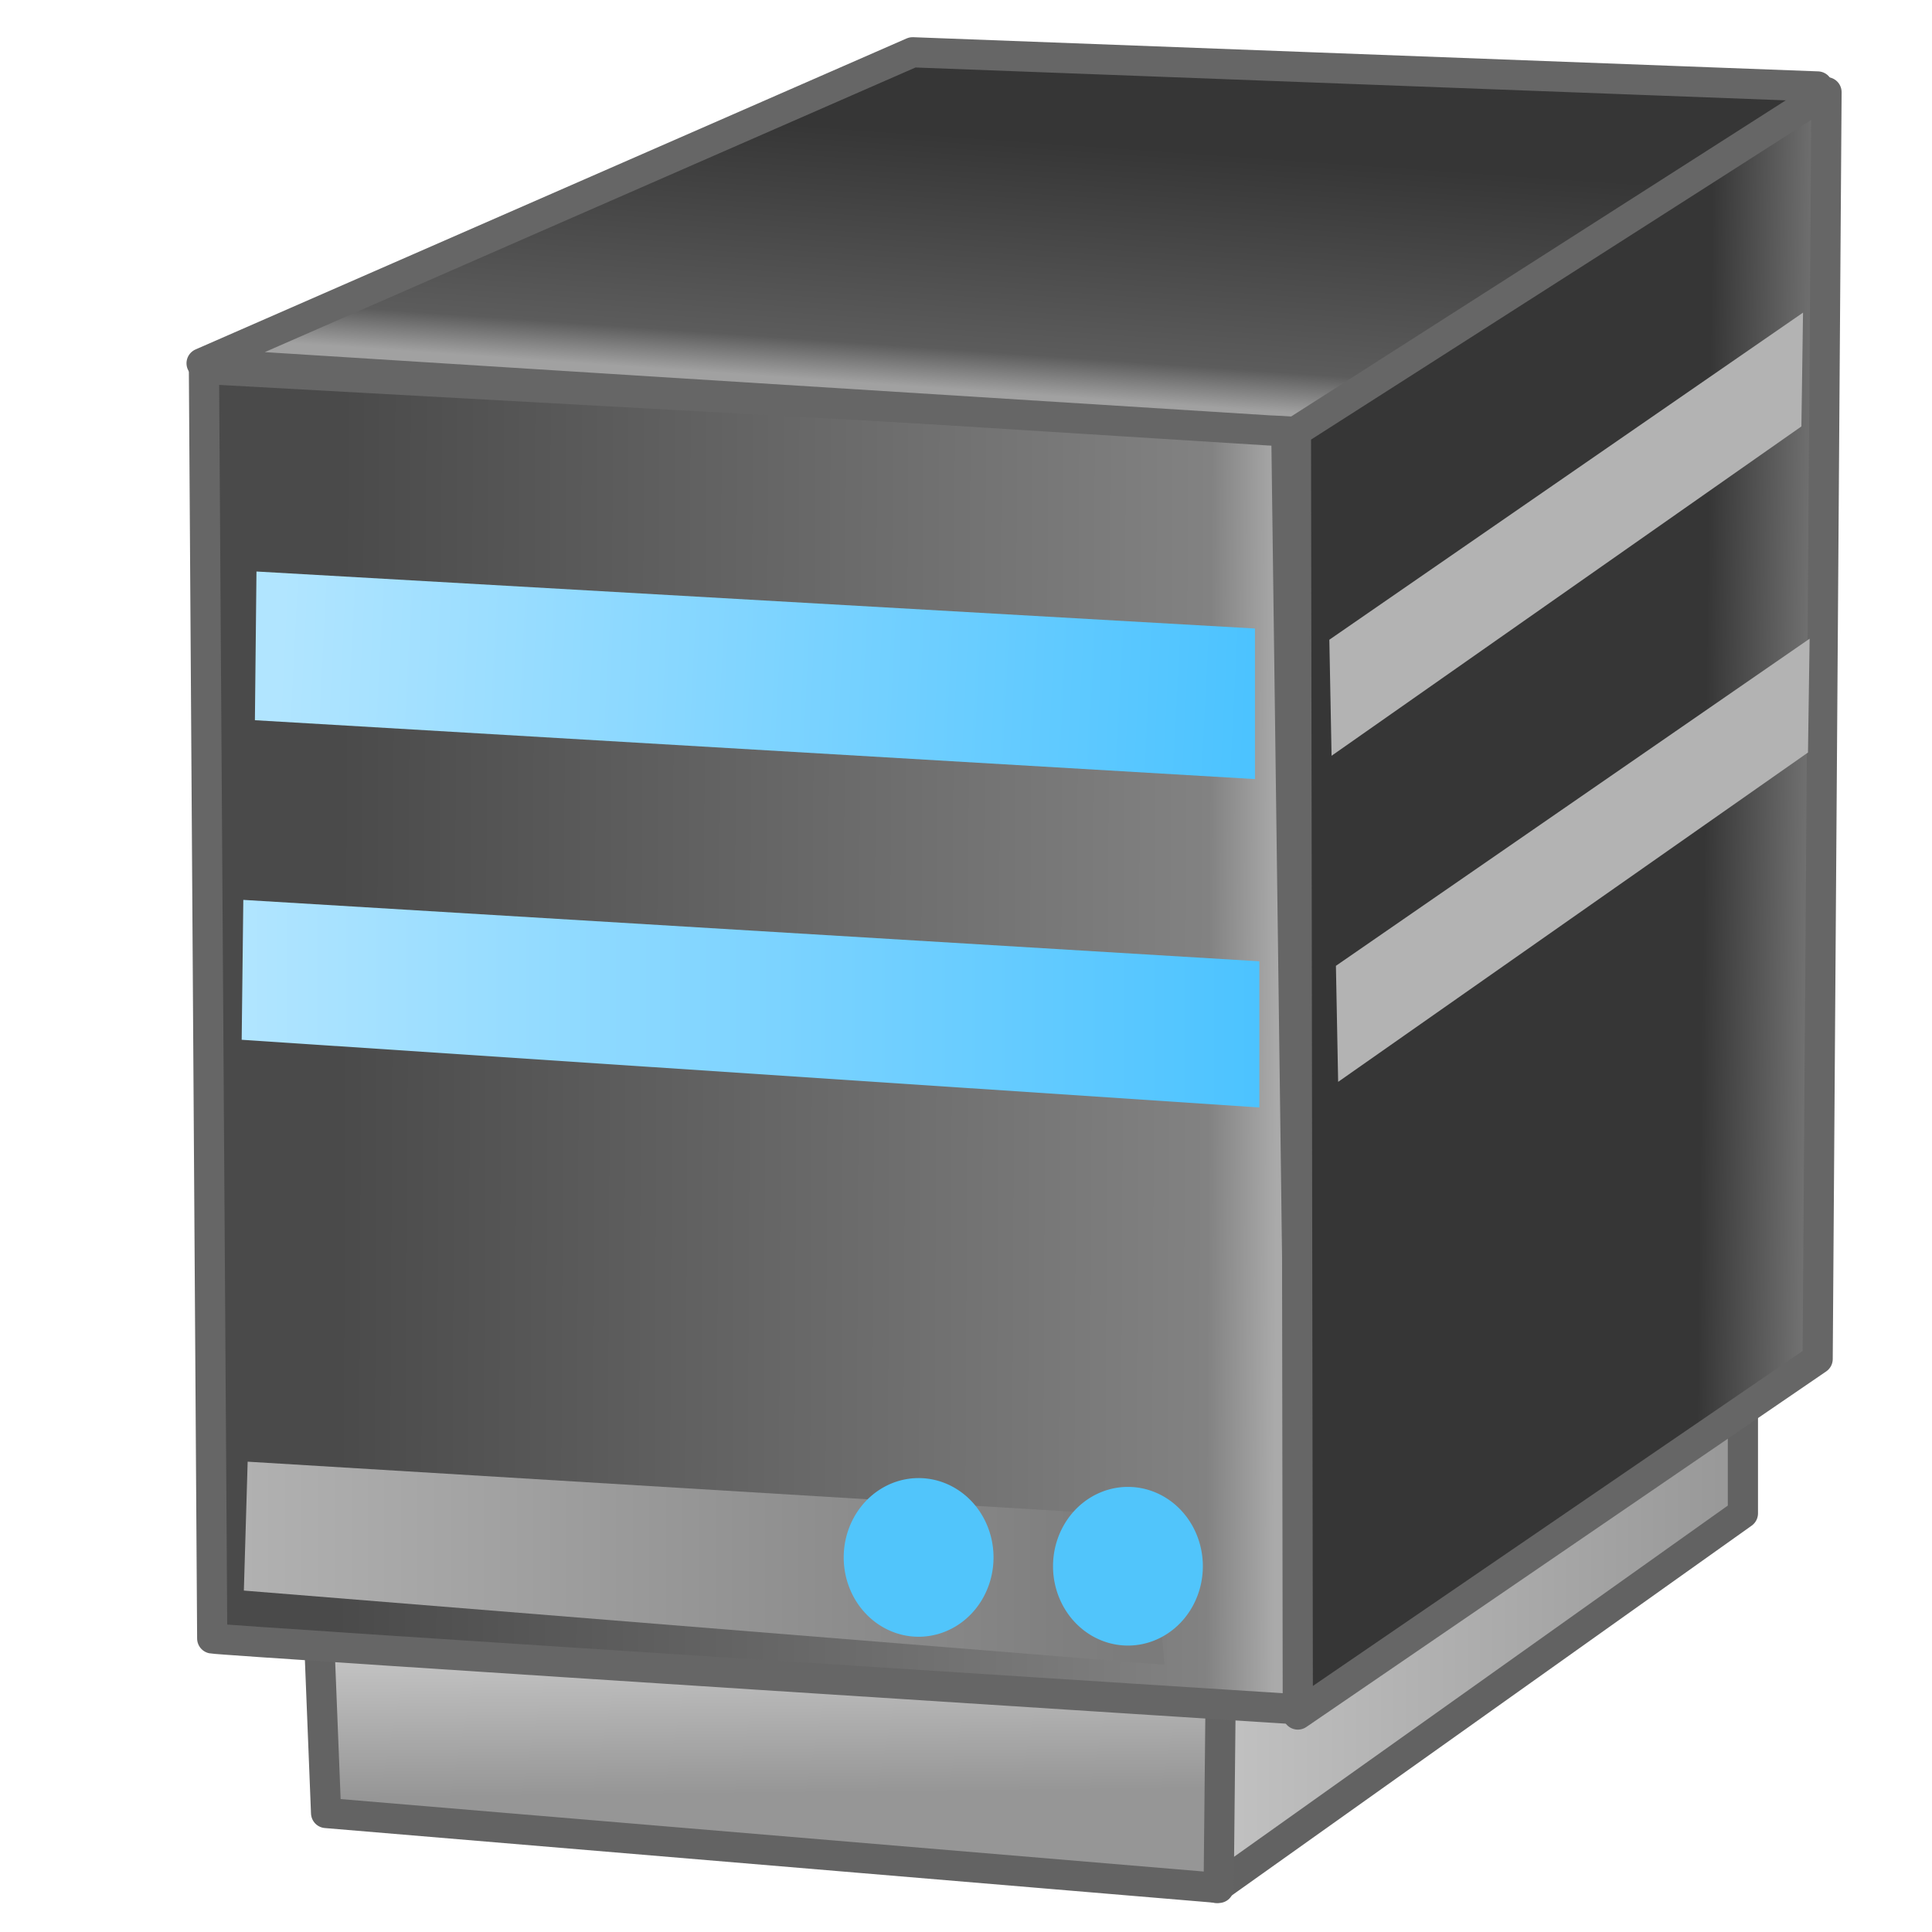 <?xml version="1.0" encoding="UTF-8" standalone="no"?>
<!-- Created with Inkscape (http://www.inkscape.org/) -->

<svg
   xmlns:dc="http://purl.org/dc/elements/1.1/"
   xmlns:cc="http://creativecommons.org/ns#"
   xmlns:rdf="http://www.w3.org/1999/02/22-rdf-syntax-ns#"
   xmlns:svg="http://www.w3.org/2000/svg"
   xmlns="http://www.w3.org/2000/svg"
   xmlns:xlink="http://www.w3.org/1999/xlink"
   xmlns:sodipodi="http://sodipodi.sourceforge.net/DTD/sodipodi-0.dtd"
   xmlns:inkscape="http://www.inkscape.org/namespaces/inkscape"
   width="32"
   height="32"
   id="svg2"
   version="1.1"
   inkscape:version="0.48.4 r9939"
   sodipodi:docname="server.svg"
   style="display:inline"
   inkscape:export-filename="/var/tmp/cgr/PERFORCE/development/metview/src/Flextra/FLEXTRA_RUN_128.png"
   inkscape:export-xdpi="360"
   inkscape:export-ydpi="360">
  <defs
     id="defs4">
    <linearGradient
       id="linearGradient3928">
      <stop
         style="stop-color:#b1b1b1;stop-opacity:1;"
         offset="0"
         id="stop3930" />
      <stop
         style="stop-color:#7b7b7b;stop-opacity:1;"
         offset="1"
         id="stop3932" />
    </linearGradient>
    <linearGradient
       id="linearGradient3886">
      <stop
         id="stop3888"
         offset="0"
         style="stop-color:#a1a1a1;stop-opacity:1;" />
      <stop
         id="stop3892"
         offset="1"
         style="stop-color:#363636;stop-opacity:1;" />
    </linearGradient>
    <linearGradient
       id="linearGradient3878">
      <stop
         id="stop3880"
         offset="0"
         style="stop-color:#a1a1a1;stop-opacity:1;" />
      <stop
         style="stop-color:#5c5c5c;stop-opacity:1;"
         offset="0.157"
         id="stop3882" />
      <stop
         id="stop3884"
         offset="1"
         style="stop-color:#363636;stop-opacity:1;" />
    </linearGradient>
    <linearGradient
       id="linearGradient3870">
      <stop
         id="stop3872"
         offset="0"
         style="stop-color:#4a4a4a;stop-opacity:1;" />
      <stop
         style="stop-color:#828282;stop-opacity:1;"
         offset="0.927"
         id="stop3874" />
      <stop
         id="stop3876"
         offset="1"
         style="stop-color:#aaaaaa;stop-opacity:1;" />
    </linearGradient>
    <linearGradient
       id="linearGradient3852">
      <stop
         style="stop-color:#b1e5ff;stop-opacity:1;"
         offset="0"
         id="stop3854" />
      <stop
         style="stop-color:#4cc3ff;stop-opacity:1;"
         offset="1"
         id="stop3856" />
    </linearGradient>
    <linearGradient
       id="linearGradient3697">
      <stop
         style="stop-color:#0055d4;stop-opacity:1;"
         offset="0"
         id="stop3699" />
      <stop
         style="stop-color:#3c6fbd;stop-opacity:1;"
         offset="1"
         id="stop3701" />
    </linearGradient>
    <linearGradient
       id="linearGradient3689">
      <stop
         style="stop-color:#0066ff;stop-opacity:1;"
         offset="0"
         id="stop3691" />
      <stop
         style="stop-color:#3f84eb;stop-opacity:1;"
         offset="1"
         id="stop3693" />
    </linearGradient>
    <linearGradient
       id="linearGradient3925">
      <stop
         style="stop-color:#0044aa;stop-opacity:1;"
         offset="0"
         id="stop3927" />
      <stop
         style="stop-color:#0055d3;stop-opacity:1;"
         offset="1"
         id="stop3929" />
    </linearGradient>
    <linearGradient
       id="linearGradient3917">
      <stop
         style="stop-color:#0055d4;stop-opacity:1;"
         offset="0"
         id="stop3919" />
      <stop
         style="stop-color:#1975ff;stop-opacity:1;"
         offset="1"
         id="stop3921" />
    </linearGradient>
    <linearGradient
       id="linearGradient3909">
      <stop
         style="stop-color:#2a7fff;stop-opacity:1;"
         offset="0"
         id="stop3911" />
      <stop
         style="stop-color:#63a1ff;stop-opacity:1;"
         offset="1"
         id="stop3913" />
    </linearGradient>
    <linearGradient
       id="linearGradient3678">
      <stop
         style="stop-color:#e3e9ef;stop-opacity:1;"
         offset="0"
         id="stop3680" />
      <stop
         style="stop-color:#d9e3f2;stop-opacity:1;"
         offset="1"
         id="stop3682" />
    </linearGradient>
    <linearGradient
       id="linearGradient3648">
      <stop
         style="stop-color:#acc6d2;stop-opacity:1;"
         offset="0"
         id="stop3650" />
      <stop
         style="stop-color:#498ca2;stop-opacity:1;"
         offset="1"
         id="stop3652" />
    </linearGradient>
    <linearGradient
       id="linearGradient3716">
      <stop
         style="stop-color:#a5a5a5;stop-opacity:1;"
         offset="0"
         id="stop3718" />
      <stop
         style="stop-color:#bbbbbb;stop-opacity:1;"
         offset="1"
         id="stop3720" />
    </linearGradient>
    <linearGradient
       id="linearGradient3708">
      <stop
         style="stop-color:#838383;stop-opacity:1;"
         offset="0"
         id="stop3710" />
      <stop
         style="stop-color:#b3b3b3;stop-opacity:1;"
         offset="1"
         id="stop3712" />
    </linearGradient>
    <linearGradient
       id="linearGradient3700">
      <stop
         style="stop-color:#c3c3c3;stop-opacity:1;"
         offset="0"
         id="stop3702" />
      <stop
         style="stop-color:#969696;stop-opacity:1;"
         offset="1"
         id="stop3704" />
    </linearGradient>
    <inkscape:perspective
       sodipodi:type="inkscape:persp3d"
       inkscape:vp_x="0 : 16 : 1"
       inkscape:vp_y="0 : 1000 : 0"
       inkscape:vp_z="32 : 16 : 1"
       inkscape:persp3d-origin="16 : 10.666667 : 1"
       id="perspective3219" />
    <linearGradient
       inkscape:collect="always"
       id="linearGradient3749">
      <stop
         style="stop-color:#2f3d85;stop-opacity:1;"
         offset="0"
         id="stop3751" />
      <stop
         style="stop-color:#2f3d85;stop-opacity:0;"
         offset="1"
         id="stop3753" />
    </linearGradient>
    <linearGradient
       inkscape:collect="always"
       id="linearGradient3741">
      <stop
         style="stop-color:#2f3d85;stop-opacity:1;"
         offset="0"
         id="stop3743" />
      <stop
         style="stop-color:#2f3d85;stop-opacity:0;"
         offset="1"
         id="stop3745" />
    </linearGradient>
    <linearGradient
       inkscape:collect="always"
       id="linearGradient3733">
      <stop
         style="stop-color:#2f528a;stop-opacity:1"
         offset="0"
         id="stop3735" />
      <stop
         style="stop-color:#3f5e91;stop-opacity:0;"
         offset="1"
         id="stop3737" />
    </linearGradient>
    <linearGradient
       id="linearGradient3622-8">
      <stop
         style="stop-color:#ffffff;stop-opacity:1"
         offset="0"
         id="stop3624-3" />
      <stop
         style="stop-color:#e9f0fa;stop-opacity:1"
         offset="1"
         id="stop3626-2" />
    </linearGradient>
    <linearGradient
       y2="29.323"
       x2="13.27"
       y1="2.201"
       x1="29.382"
       gradientTransform="matrix(1.003,0,0,1.007,-0.049,31.925)"
       gradientUnits="userSpaceOnUse"
       id="linearGradient4163"
       xlink:href="#linearGradient3622-8"
       inkscape:collect="always" />
    <linearGradient
       id="linearGradient3622-95">
      <stop
         style="stop-color:#c6cee3;stop-opacity:1;"
         offset="0"
         id="stop3624-5" />
      <stop
         style="stop-color:#eaeef9;stop-opacity:0;"
         offset="1"
         id="stop3626-7" />
    </linearGradient>
    <linearGradient
       inkscape:collect="always"
       xlink:href="#linearGradient3733"
       id="linearGradient2886"
       gradientUnits="userSpaceOnUse"
       x1="78.128"
       y1="102.627"
       x2="110.164"
       y2="102.627"
       gradientTransform="translate(-26.687,-0.078)" />
    <linearGradient
       inkscape:collect="always"
       xlink:href="#linearGradient3749"
       id="linearGradient2892"
       gradientUnits="userSpaceOnUse"
       x1="88.326"
       y1="84.508"
       x2="119.719"
       y2="63.179" />
    <linearGradient
       inkscape:collect="always"
       xlink:href="#linearGradient3741"
       id="linearGradient2894"
       gradientUnits="userSpaceOnUse"
       x1="98.524"
       y1="99.793"
       x2="127.86"
       y2="99.793" />
    <inkscape:perspective
       id="perspective3676"
       inkscape:persp3d-origin="0.5 : 0.33333333 : 1"
       inkscape:vp_z="1 : 0.5 : 1"
       inkscape:vp_y="0 : 1000 : 0"
       inkscape:vp_x="0 : 0.5 : 1"
       sodipodi:type="inkscape:persp3d" />
    <linearGradient
       inkscape:collect="always"
       xlink:href="#linearGradient3700"
       id="linearGradient3706"
       x1="22.978"
       y1="16.534"
       x2="29.823"
       y2="16.275"
       gradientUnits="userSpaceOnUse"
       gradientTransform="matrix(0.768,0,0,1,5.156,30.409)" />
    <linearGradient
       inkscape:collect="always"
       xlink:href="#linearGradient3708"
       id="linearGradient3714"
       x1="12.987"
       y1="40.467"
       x2="29.934"
       y2="40.467"
       gradientUnits="userSpaceOnUse"
       gradientTransform="matrix(0.924,0,0,1,1.695,-1.591)" />
    <linearGradient
       inkscape:collect="always"
       xlink:href="#linearGradient3716"
       id="linearGradient3722"
       x1="12.987"
       y1="51.05"
       x2="23.126"
       y2="51.05"
       gradientUnits="userSpaceOnUse"
       gradientTransform="matrix(0.912,0,0,1,1.841,-1.591)" />
    <radialGradient
       inkscape:collect="always"
       xlink:href="#linearGradient3648"
       id="radialGradient3656"
       cx="15.795"
       cy="23.041"
       fx="15.795"
       fy="23.041"
       r="1.536"
       gradientUnits="userSpaceOnUse" />
    <linearGradient
       inkscape:collect="always"
       xlink:href="#linearGradient3678"
       id="linearGradient3684"
       x1="0.871"
       y1="-3.09"
       x2="28.755"
       y2="-5.236"
       gradientUnits="userSpaceOnUse"
       gradientTransform="matrix(1,0,0,1.077,0,0.031)" />
    <linearGradient
       inkscape:collect="always"
       xlink:href="#linearGradient3909"
       id="linearGradient3915"
       x1="2.108"
       y1="7.628"
       x2="8.558"
       y2="7.628"
       gradientUnits="userSpaceOnUse"
       gradientTransform="translate(-1.919,0.175)" />
    <radialGradient
       inkscape:collect="always"
       xlink:href="#linearGradient3648-8"
       id="radialGradient3656-4"
       cx="15.795"
       cy="23.041"
       fx="15.795"
       fy="23.041"
       r="1.536"
       gradientUnits="userSpaceOnUse" />
    <linearGradient
       id="linearGradient3648-8">
      <stop
         style="stop-color:#acc6d2;stop-opacity:1;"
         offset="0"
         id="stop3650-8" />
      <stop
         style="stop-color:#498ca2;stop-opacity:1;"
         offset="1"
         id="stop3652-2" />
    </linearGradient>
    <linearGradient
       inkscape:collect="always"
       xlink:href="#linearGradient3886"
       id="linearGradient3706-4"
       x1="32.714"
       y1="14.128"
       x2="29.691"
       y2="14.08"
       gradientUnits="userSpaceOnUse"
       gradientTransform="matrix(1.035,0,0,1.329,-2.478,-6.919)" />
    <linearGradient
       id="linearGradient3700-5">
      <stop
         style="stop-color:#e6e6e6;stop-opacity:1;"
         offset="0"
         id="stop3702-5" />
      <stop
         style="stop-color:#ffffff;stop-opacity:1;"
         offset="1"
         id="stop3704-1" />
    </linearGradient>
    <linearGradient
       inkscape:collect="always"
       xlink:href="#linearGradient3878"
       id="linearGradient3714-7"
       x1="22.48"
       y1="42.033"
       x2="22.687"
       y2="38.871"
       gradientUnits="userSpaceOnUse"
       gradientTransform="matrix(1.246,0,0,1.329,-12.763,-49.452)" />
    <linearGradient
       id="linearGradient3708-1">
      <stop
         style="stop-color:#c9c9c9;stop-opacity:1;"
         offset="0"
         id="stop3710-1" />
      <stop
         style="stop-color:#f6f6f6;stop-opacity:1;"
         offset="1"
         id="stop3712-5" />
    </linearGradient>
    <linearGradient
       inkscape:collect="always"
       xlink:href="#linearGradient3716-7"
       id="linearGradient3722-2"
       x1="12.987"
       y1="51.05"
       x2="23.126"
       y2="51.05"
       gradientUnits="userSpaceOnUse"
       gradientTransform="matrix(0.912,0,0,1,1.841,-1.591)" />
    <linearGradient
       id="linearGradient3716-7">
      <stop
         style="stop-color:#a1a1a1;stop-opacity:1;"
         offset="0"
         id="stop3718-6" />
      <stop
         id="stop3860"
         offset="0.5"
         style="stop-color:#5c5c5c;stop-opacity:1;" />
      <stop
         style="stop-color:#363636;stop-opacity:1;"
         offset="1"
         id="stop3720-1" />
    </linearGradient>
    <linearGradient
       y2="50.937"
       x2="23.073"
       y1="50.906"
       x1="14.301"
       gradientTransform="matrix(1.774,0,0,1.329,-19.78,-49.376)"
       gradientUnits="userSpaceOnUse"
       id="linearGradient3965"
       xlink:href="#linearGradient3870"
       inkscape:collect="always" />
    <linearGradient
       inkscape:collect="always"
       xlink:href="#linearGradient3689"
       id="linearGradient3695"
       x1="0.992"
       y1="16.589"
       x2="7.442"
       y2="16.589"
       gradientUnits="userSpaceOnUse"
       gradientTransform="translate(-0.803,-0.073)" />
    <linearGradient
       inkscape:collect="always"
       xlink:href="#linearGradient3697"
       id="linearGradient3703"
       x1="0.992"
       y1="25.271"
       x2="7.504"
       y2="25.271"
       gradientUnits="userSpaceOnUse"
       gradientTransform="translate(-0.803,-0.073)" />
    <linearGradient
       inkscape:collect="always"
       xlink:href="#linearGradient3852"
       id="linearGradient3858"
       x1="4.368"
       y1="11.002"
       x2="20.676"
       y2="11.842"
       gradientUnits="userSpaceOnUse"
       gradientTransform="matrix(0.983,0,0,1,0.324,0.219)" />
    <linearGradient
       inkscape:collect="always"
       xlink:href="#linearGradient3852"
       id="linearGradient3868"
       x1="4.003"
       y1="16.624"
       x2="20.859"
       y2="16.624"
       gradientUnits="userSpaceOnUse" />
    <linearGradient
       inkscape:collect="always"
       xlink:href="#linearGradient3700"
       id="linearGradient3900"
       x1="11.794"
       y1="27.42"
       x2="11.819"
       y2="29.719"
       gradientUnits="userSpaceOnUse" />
    <linearGradient
       inkscape:collect="always"
       xlink:href="#linearGradient3928"
       id="linearGradient3934"
       x1="4.039"
       y1="26.13"
       x2="18.815"
       y2="26.13"
       gradientUnits="userSpaceOnUse"
       gradientTransform="matrix(1.002,0,0,1,-0.01,0)" />
    <linearGradient
       inkscape:collect="always"
       xlink:href="#linearGradient3700"
       id="linearGradient3875"
       x1="19.896"
       y1="27.037"
       x2="29.119"
       y2="27.037"
       gradientUnits="userSpaceOnUse" />
  </defs>
  <sodipodi:namedview
     id="base"
     pagecolor="#ffffff"
     bordercolor="#666666"
     borderopacity="1.0"
     inkscape:pageopacity="0.0"
     inkscape:pageshadow="2"
     inkscape:zoom="27.400035"
     inkscape:cx="13.467564"
     inkscape:cy="21.779259"
     inkscape:document-units="px"
     inkscape:current-layer="layer6"
     showgrid="true"
     width="64px"
     inkscape:snap-grids="false"
     inkscape:window-width="1920"
     inkscape:window-height="1140"
     inkscape:window-x="-4"
     inkscape:window-y="-4"
     inkscape:window-maximized="1"
     gridtolerance="6">
    <inkscape:grid
       type="xygrid"
       id="grid2816"
       empspacing="5"
       visible="true"
       enabled="true"
       snapvisiblegridlinesonly="true" />
  </sodipodi:namedview>
  <g
     inkscape:groupmode="layer"
     id="layer1"
     inkscape:label="column"
     style="display:inline" />
  <g
     inkscape:groupmode="layer"
     id="layer6"
     inkscape:label="desktop"
     style="display:inline">
    <path
       style="fill:url(#linearGradient3875);stroke:#626262;stroke-width:0.5;stroke-linecap:butt;stroke-linejoin:round;stroke-miterlimit:4;stroke-opacity:1;stroke-dasharray:none;fill-opacity:1.0"
       d="m 20.146,31.27 0.036,-2.956 8.686,-5.511 -6e-6,2.263 z"
       id="path3850"
       inkscape:connector-curvature="0"
       sodipodi:nodetypes="ccccc" />
    <path
       style="fill:url(#linearGradient3900);fill-opacity:1;stroke:#636363;stroke-width:0.5;stroke-linecap:butt;stroke-linejoin:round;stroke-miterlimit:4;stroke-opacity:1;stroke-dasharray:none"
       d="M 5.253,26.307 5.401,30.029 20.185,31.27 20.219,27.949 z"
       id="path3846"
       inkscape:connector-curvature="0"
       sodipodi:nodetypes="ccccc" />
    <path
       style="fill:url(#linearGradient3965);fill-opacity:1;fill-rule:evenodd;stroke:#666666;stroke-width:0.5;stroke-linejoin:round;stroke-miterlimit:4;stroke-opacity:1;stroke-dasharray:none;display:inline"
       d="m 3.378,6.111 c -0.17,-0.009 17.927,0.987 17.927,0.987 L 21.584,28.317 c 0,0 -17.877,-1.14 -18.069,-1.179 z"
       id="rect2870-42"
       sodipodi:nodetypes="ccccc"
       inkscape:connector-curvature="0" />
    <path
       style="fill:url(#linearGradient3714-7);fill-opacity:1;fill-rule:evenodd;stroke:#666666;stroke-width:0.5;stroke-linejoin:round;stroke-miterlimit:4;stroke-opacity:1;stroke-dasharray:none;display:inline"
       d="m 15.116,0.866 14.99,0.566 -5.025,6.527 c 0,0 -1.733,-0.741 -4.066,-0.83 L 3.339,6.017 z"
       id="rect2870-4-3"
       sodipodi:nodetypes="cccccc"
       inkscape:connector-curvature="0" />
    <path
       style="fill:url(#linearGradient3706-4);fill-opacity:1;fill-rule:evenodd;stroke:#666666;stroke-width:0.5;stroke-linejoin:round;stroke-miterlimit:4;stroke-opacity:1;stroke-dasharray:none;display:inline"
       d="m 21.465,7.144 8.788,-5.617 -0.147,20.982 -8.61,5.889 z"
       id="rect3690-2"
       sodipodi:nodetypes="ccccc"
       inkscape:connector-curvature="0" />
    <path
       style="fill:url(#linearGradient3858);fill-opacity:1;stroke:none;display:inline"
       d="m 4.248,9.466 16.538,0.944 -4e-6,2.494 -16.564,-0.975 z"
       id="path3726-1"
       sodipodi:nodetypes="ccccc"
       inkscape:connector-curvature="0" />
    <path
       style="fill:#b3b3b3;fill-opacity:1;stroke:none;display:inline"
       d="m 22.055,12.518 7.782,-5.455 0.027,-1.885 -7.846,5.418 z"
       id="path3836"
       sodipodi:nodetypes="ccccc"
       inkscape:connector-curvature="0" />
    <path
       inkscape:connector-curvature="0"
       sodipodi:nodetypes="ccccc"
       id="path3840"
       d="m 4.03,14.905 16.829,1.017 -4e-6,2.421 -16.856,-1.121 z"
       style="fill:url(#linearGradient3868);fill-opacity:1.0;stroke:none;display:inline" />
    <path
       inkscape:connector-curvature="0"
       sodipodi:nodetypes="ccccc"
       id="path3924"
       d="m 4.102,24.21 14.968,0.908 0.219,2.457 -15.25,-1.23 z"
       style="fill:url(#linearGradient3934);fill-opacity:1;stroke:none;display:inline" />
    <path
       sodipodi:type="arc"
       style="fill:#51c5fb;fill-opacity:1;fill-rule:evenodd;stroke:none"
       id="path3902"
       sodipodi:cx="16.934284"
       sodipodi:cy="26.854021"
       sodipodi:rx="0.83941501"
       sodipodi:ry="0.91240758"
       d="m 17.774,26.854 a 0.839,0.912 0 1 1 -1.679,0 0.839,0.912 0 1 1 1.679,0 z"
       transform="matrix(1.478,0,0,1.44,-6.347,-12.728)"
       inkscape:transform-center-x="0.29197043"
       inkscape:transform-center-y="0.40145934" />
    <path
       inkscape:transform-center-y="0.40145934"
       inkscape:transform-center-x="0.29197043"
       transform="matrix(1.478,0,0,1.44,-9.814,-12.874)"
       d="m 17.774,26.854 a 0.839,0.912 0 1 1 -1.679,0 0.839,0.912 0 1 1 1.679,0 z"
       sodipodi:ry="0.91240758"
       sodipodi:rx="0.83941501"
       sodipodi:cy="26.854021"
       sodipodi:cx="16.934284"
       id="path3922"
       style="fill:#51c5fb;fill-opacity:1;fill-rule:evenodd;stroke:none"
       sodipodi:type="arc" />
    <path
       inkscape:connector-curvature="0"
       sodipodi:nodetypes="ccccc"
       id="path3099"
       d="m 22.164,17.919 7.782,-5.455 0.027,-1.885 -7.846,5.418 z"
       style="fill:#b3b3b3;fill-opacity:1;stroke:none;display:inline" />
  </g>
</svg>
